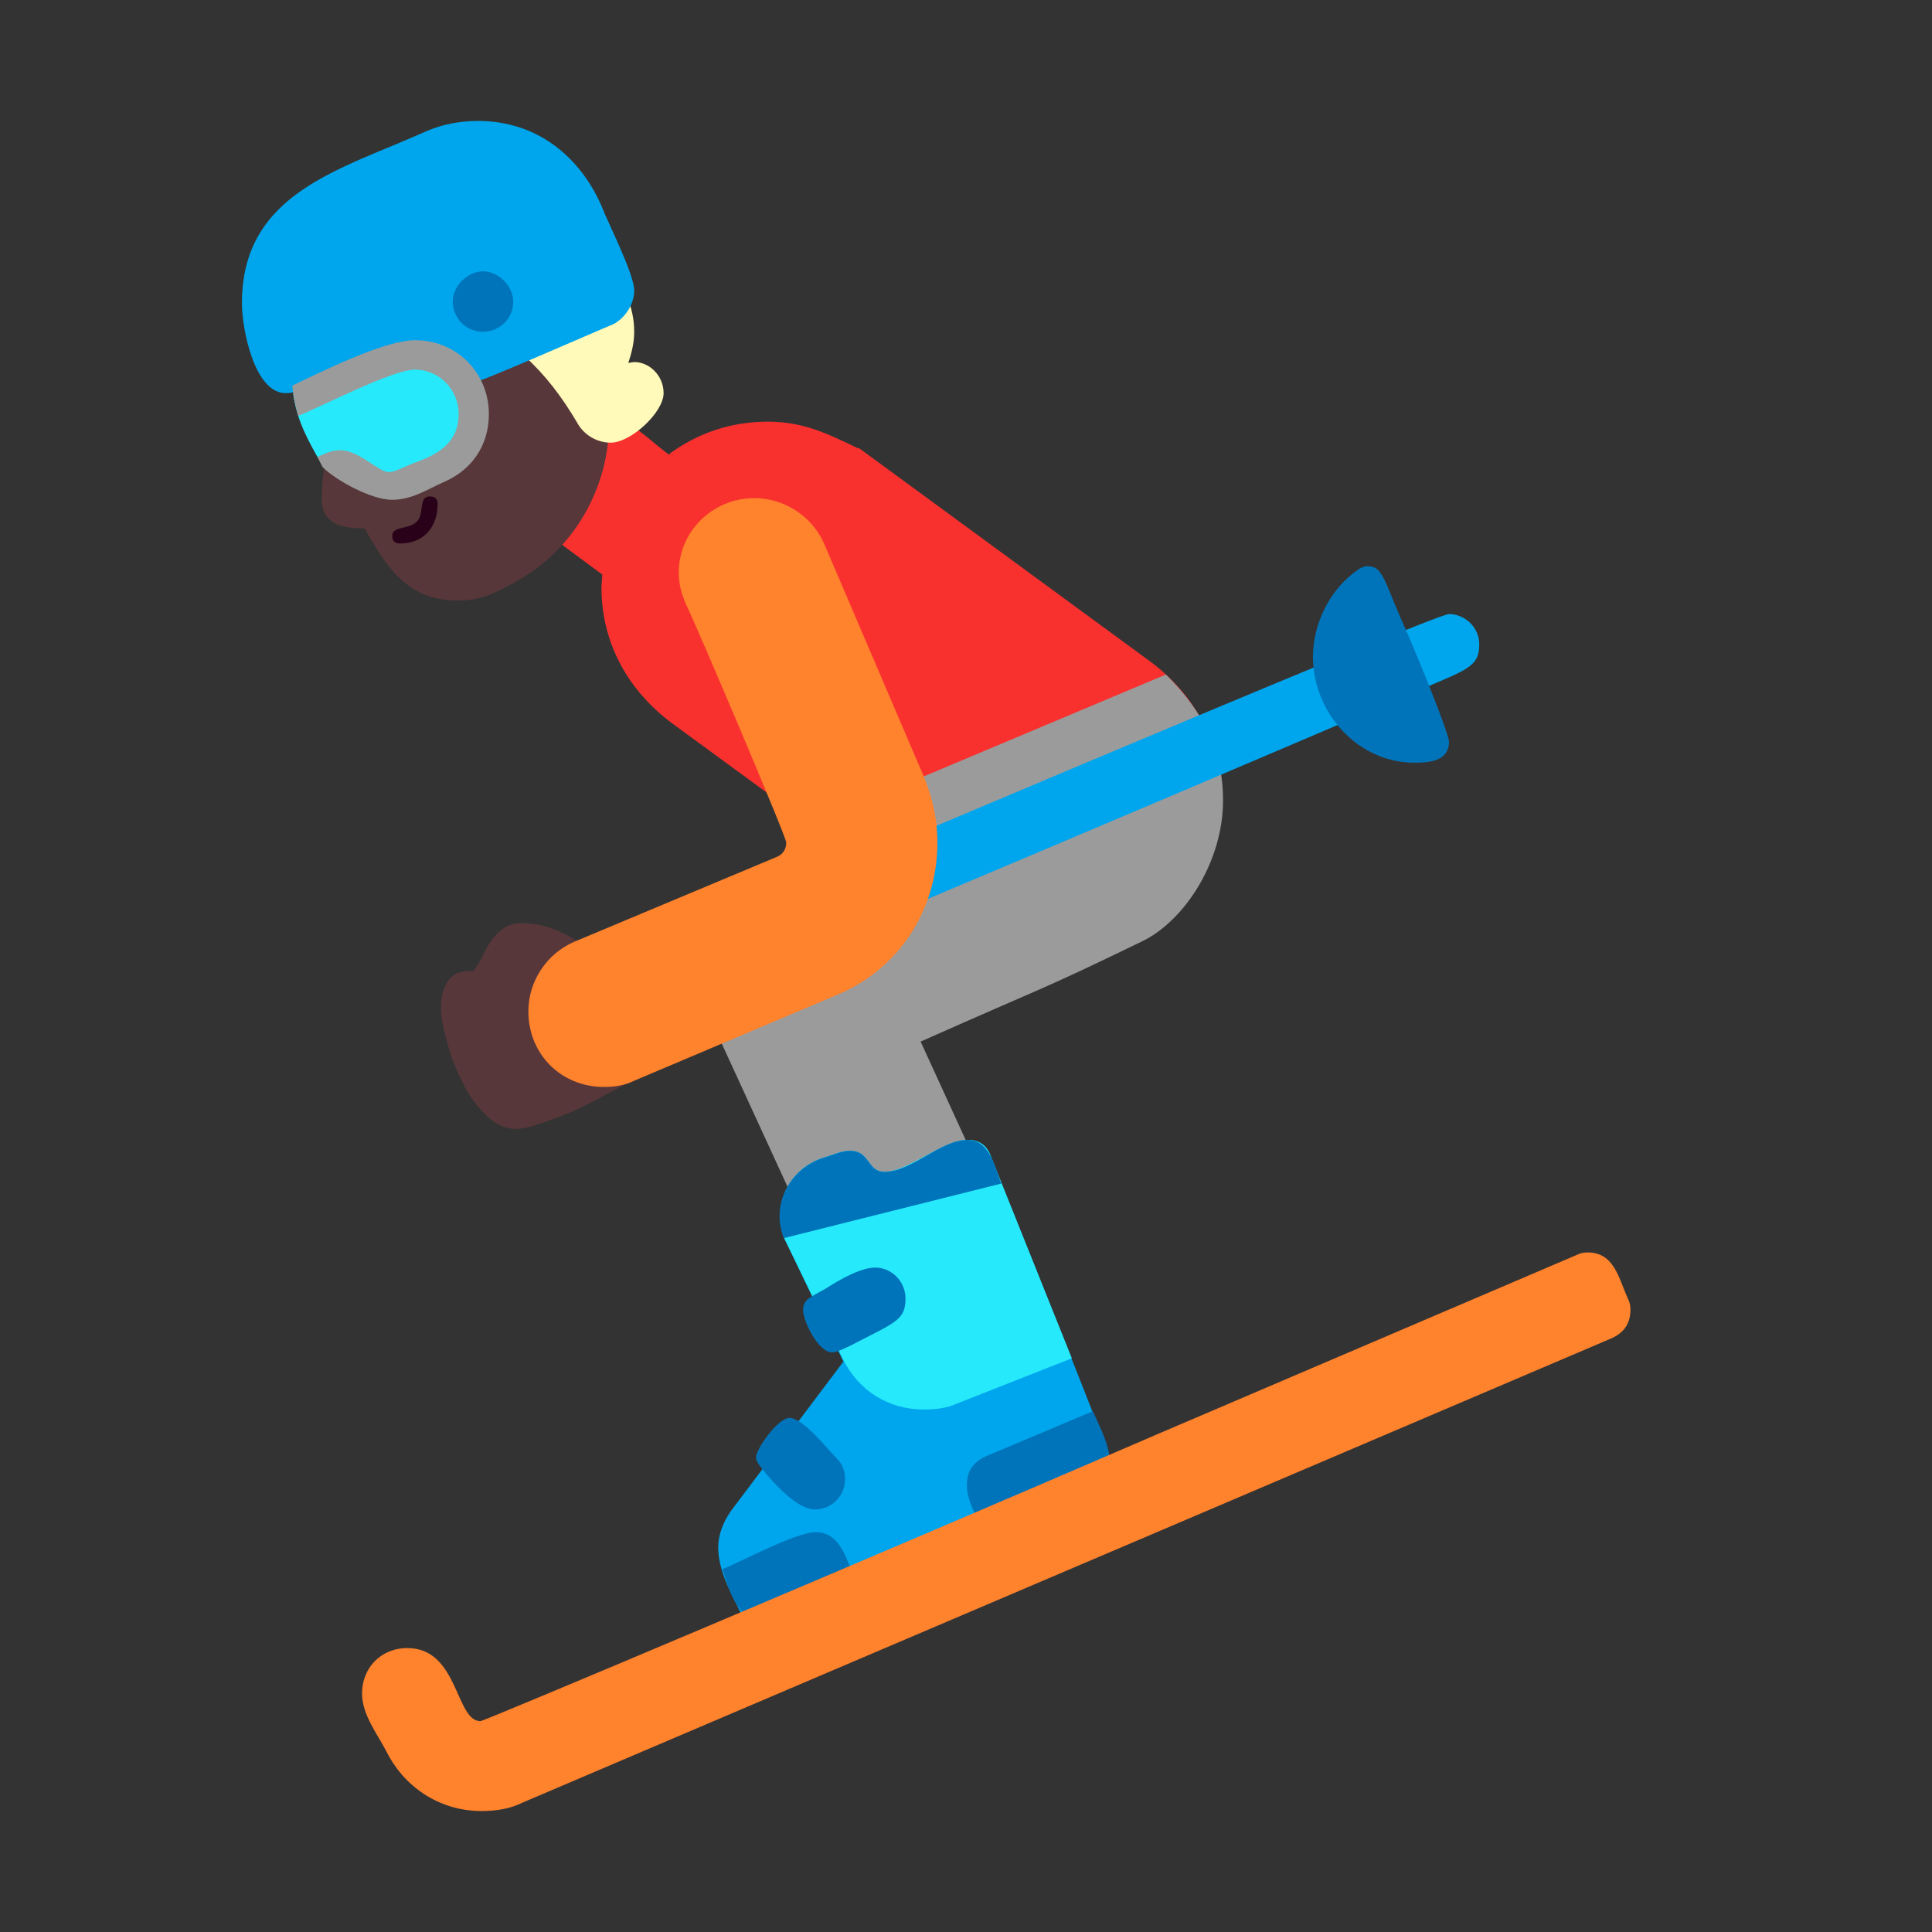 <svg version="1.1" xmlns="http://www.w3.org/2000/svg" viewBox="0 0 2300 2300"><rect x="0" y="0" width="2300" height="2300" fill="#333333" stroke="none"/><g transform="scale(1,-1) translate(-256, -1869)">
		<path d="M1512 721c106 0 198 88 198 198 0 66-33 124-84 162l-348 255 0-1c-39 19-67 32-108 32-43 0-83-13-118-39-32 24-65 60-108 60-47 0-81-38-81-81 0-27 11-49 33-65l77-57-1-15c0-68 33-124 84-162l336-246c36-27 73-41 120-41 z" fill="#F8312F"/>
		<path d="M1406 144c58 0 108 49 108 108 0 15-3 30-10 45l-152 332c155 69 135 57 265 120 50 25 95 95 95 167 0 61-24 106-68 150l-328-138c0-29 1-48 10-74l-162-73c-38-17-64-55-64-98 0-15 3-30 10-45l198-431c18-39 57-63 98-63 z" fill="#9B9B9B"/>
		<path d="M857 592c18 0 827 343 1085 454 61 26 75 29 75 56 0 21-18 36-36 36-18 0-802-333-1064-445-78-34-96-36-96-65 0-21 18-36 36-36 z" fill="#00A6ED"/>
		<path d="M870 525c9 0 20 3 34 8 14 5 28 10 43 17l40 21c13 7 22 12 29 15l-68 159c-9 7-20 13-33 18-13 5-26 7-37 7-9 0-16-2-21-5-6-4-11-9-15-14-4-6-8-12-11-19-3-7-7-13-11-19l-4 0c-13 0-22-4-26-11-6-8-9-19-9-32 0-11 2-24 7-40 4-17 10-33 18-48 7-16 17-29 28-40 11-11 23-17 36-17 z M801 1154c27 0 45 9 70 23 67 37 110 110 110 188 0 33-7 64-21 93-37 78-77 142-176 142-97 0-172-79-172-172 0-41 13-66 32-103-3-16-5-34-5-50 0-32 28-35 51-35 26-46 51-86 111-86 z" fill="#573739"/>
		<path d="M983 1342c24 0 63 36 63 59 0 21-17 37-35 37l-7-1c4 12 7 24 7 37 0 59-49 107-108 107-49 0-96-34-106-87 66-23 110-67 146-128 8-15 24-24 40-24 z" fill="#FFF9BA"/>
		<path d="M732 1222c29 0 45 20 45 47 0 6-3 9-9 9-10 0-9-9-11-20-4-23-34-12-34-27 0-6 3-9 9-9 z" fill="#290118"/>
		<path d="M596 1401c40 0 108 60 153 60 48 0 43-48 69-48 8 0 146 61 168 70 14 7 25 24 25 40 0 20-31 80-39 101-26 59-77 101-147 101-22 0-42-4-61-12-102-46-220-73-220-205 0-31 15-107 52-107 z" fill="#00A6ED"/>
		<path d="M831 1474c19 0 36 15 36 36 0 18-17 36-36 36-18 0-36-17-36-36 0-19 15-36 36-36 z" fill="#0074BA"/>
		<path d="M715 1275c50 21 114 36 114 100 0 43-33 80-80 80-36 0-112-42-144-55 5-33 17-54 34-84 10 0 62-34 76-41 z" fill="#26EAFC"/>
		<path d="M723 1274c23 0 41 12 61 21 33 14 54 43 54 81 0 49-38 88-88 88-38 0-118-41-146-54 1-13 4-25 7-36 26 10 112 55 139 55 28 0 52-23 52-53 0-33-23-47-50-57-12-4-25-12-33-12-13 0-35 26-58 26-11 0-18-4-27-8l6-12c16-16 58-39 83-39 z" fill="#9B9B9B"/>
		<path d="M975 575c13 0 25 2 35 7l241 102c74 30 121 101 121 182 0 25-5 51-16 78l-119 278c-15 34-49 54-83 54-49 0-90-39-90-89 0-12 3-24 8-36 12-24 120-278 120-285 0-8-4-14-11-17l-241-101c-33-14-55-47-55-83 0-51 39-90 90-90 z" fill="#FF822D"/>
		<path d="M1147-71l392 166c18 7 38 12 38 35 0 16-129 325-142 364-5 12-14 18-27 18-32 0-67-38-99-38-21 0-17 25-41 25-11 0-20-5-31-8-30-9-52-36-52-69 0-12 2-23 7-32l68-142-134-178c-9-13-15-28-15-43 0-35 24-68 36-98 z" fill="#00A6ED"/>
		<path d="M1356 191c15 0 28 2 39 7l137 54-97 242c-5 12-14 18-27 18-29 0-72-38-99-38-21 0-17 25-41 25-11 0-20-5-31-8-30-9-52-36-52-69 0-12 2-23 7-32l67-138c19-39 55-61 97-61 z" fill="#26EAFC"/>
		<path d="M1166-61c-32 0-42 37-50 62 21 8 87 44 111 44 32 0 38-38 49-62-25-11-90-44-110-44 z M1426 47c-7 16-19 35-19 54 0 16 7 27 22 34l128 54c7-16 20-40 20-59 0-13-6-21-17-26l-134-57 z M1226 72c19 0 36 15 36 36 0 10-3 18-10 25-11 11-40 48-56 48-14 0-40-37-40-47 0-3 2-7 6-12 26-33 49-50 64-50 z M1247 259c5 0 18 6 33 14 43 22 54 26 54 50 0 21-17 37-36 37-17 0-42-14-59-25-17-10-27-12-27-26 0-11 17-50 35-50 z M1189 395c-3 9-5 17-5 26 0 33 23 61 53 70 11 3 20 8 31 8 24 0 20-25 41-25 32 0 67 38 99 38 27 0 33-35 40-52l-259-65 z M1940 961c18 0 41 2 41 25 0 8-29 82-53 137-24 53-25 72-44 72-3 0-7-1-11-4-34-23-54-65-54-104 0-65 52-126 121-126 z" fill="#0074BA"/>
		<path d="M829-287c19 0 35 3 49 10l1297 553c15 7 22 18 22 34 0 5-1 9-3 13-11 24-16 55-48 55-5 0-9-1-13-3l-496-212c-361-156-805-343-809-343-30 0-26 87-87 87-32 0-54-24-54-54 0-26 19-49 30-71 23-44 66-69 112-69 z" fill="#FF822D"/>
	</g></svg>

